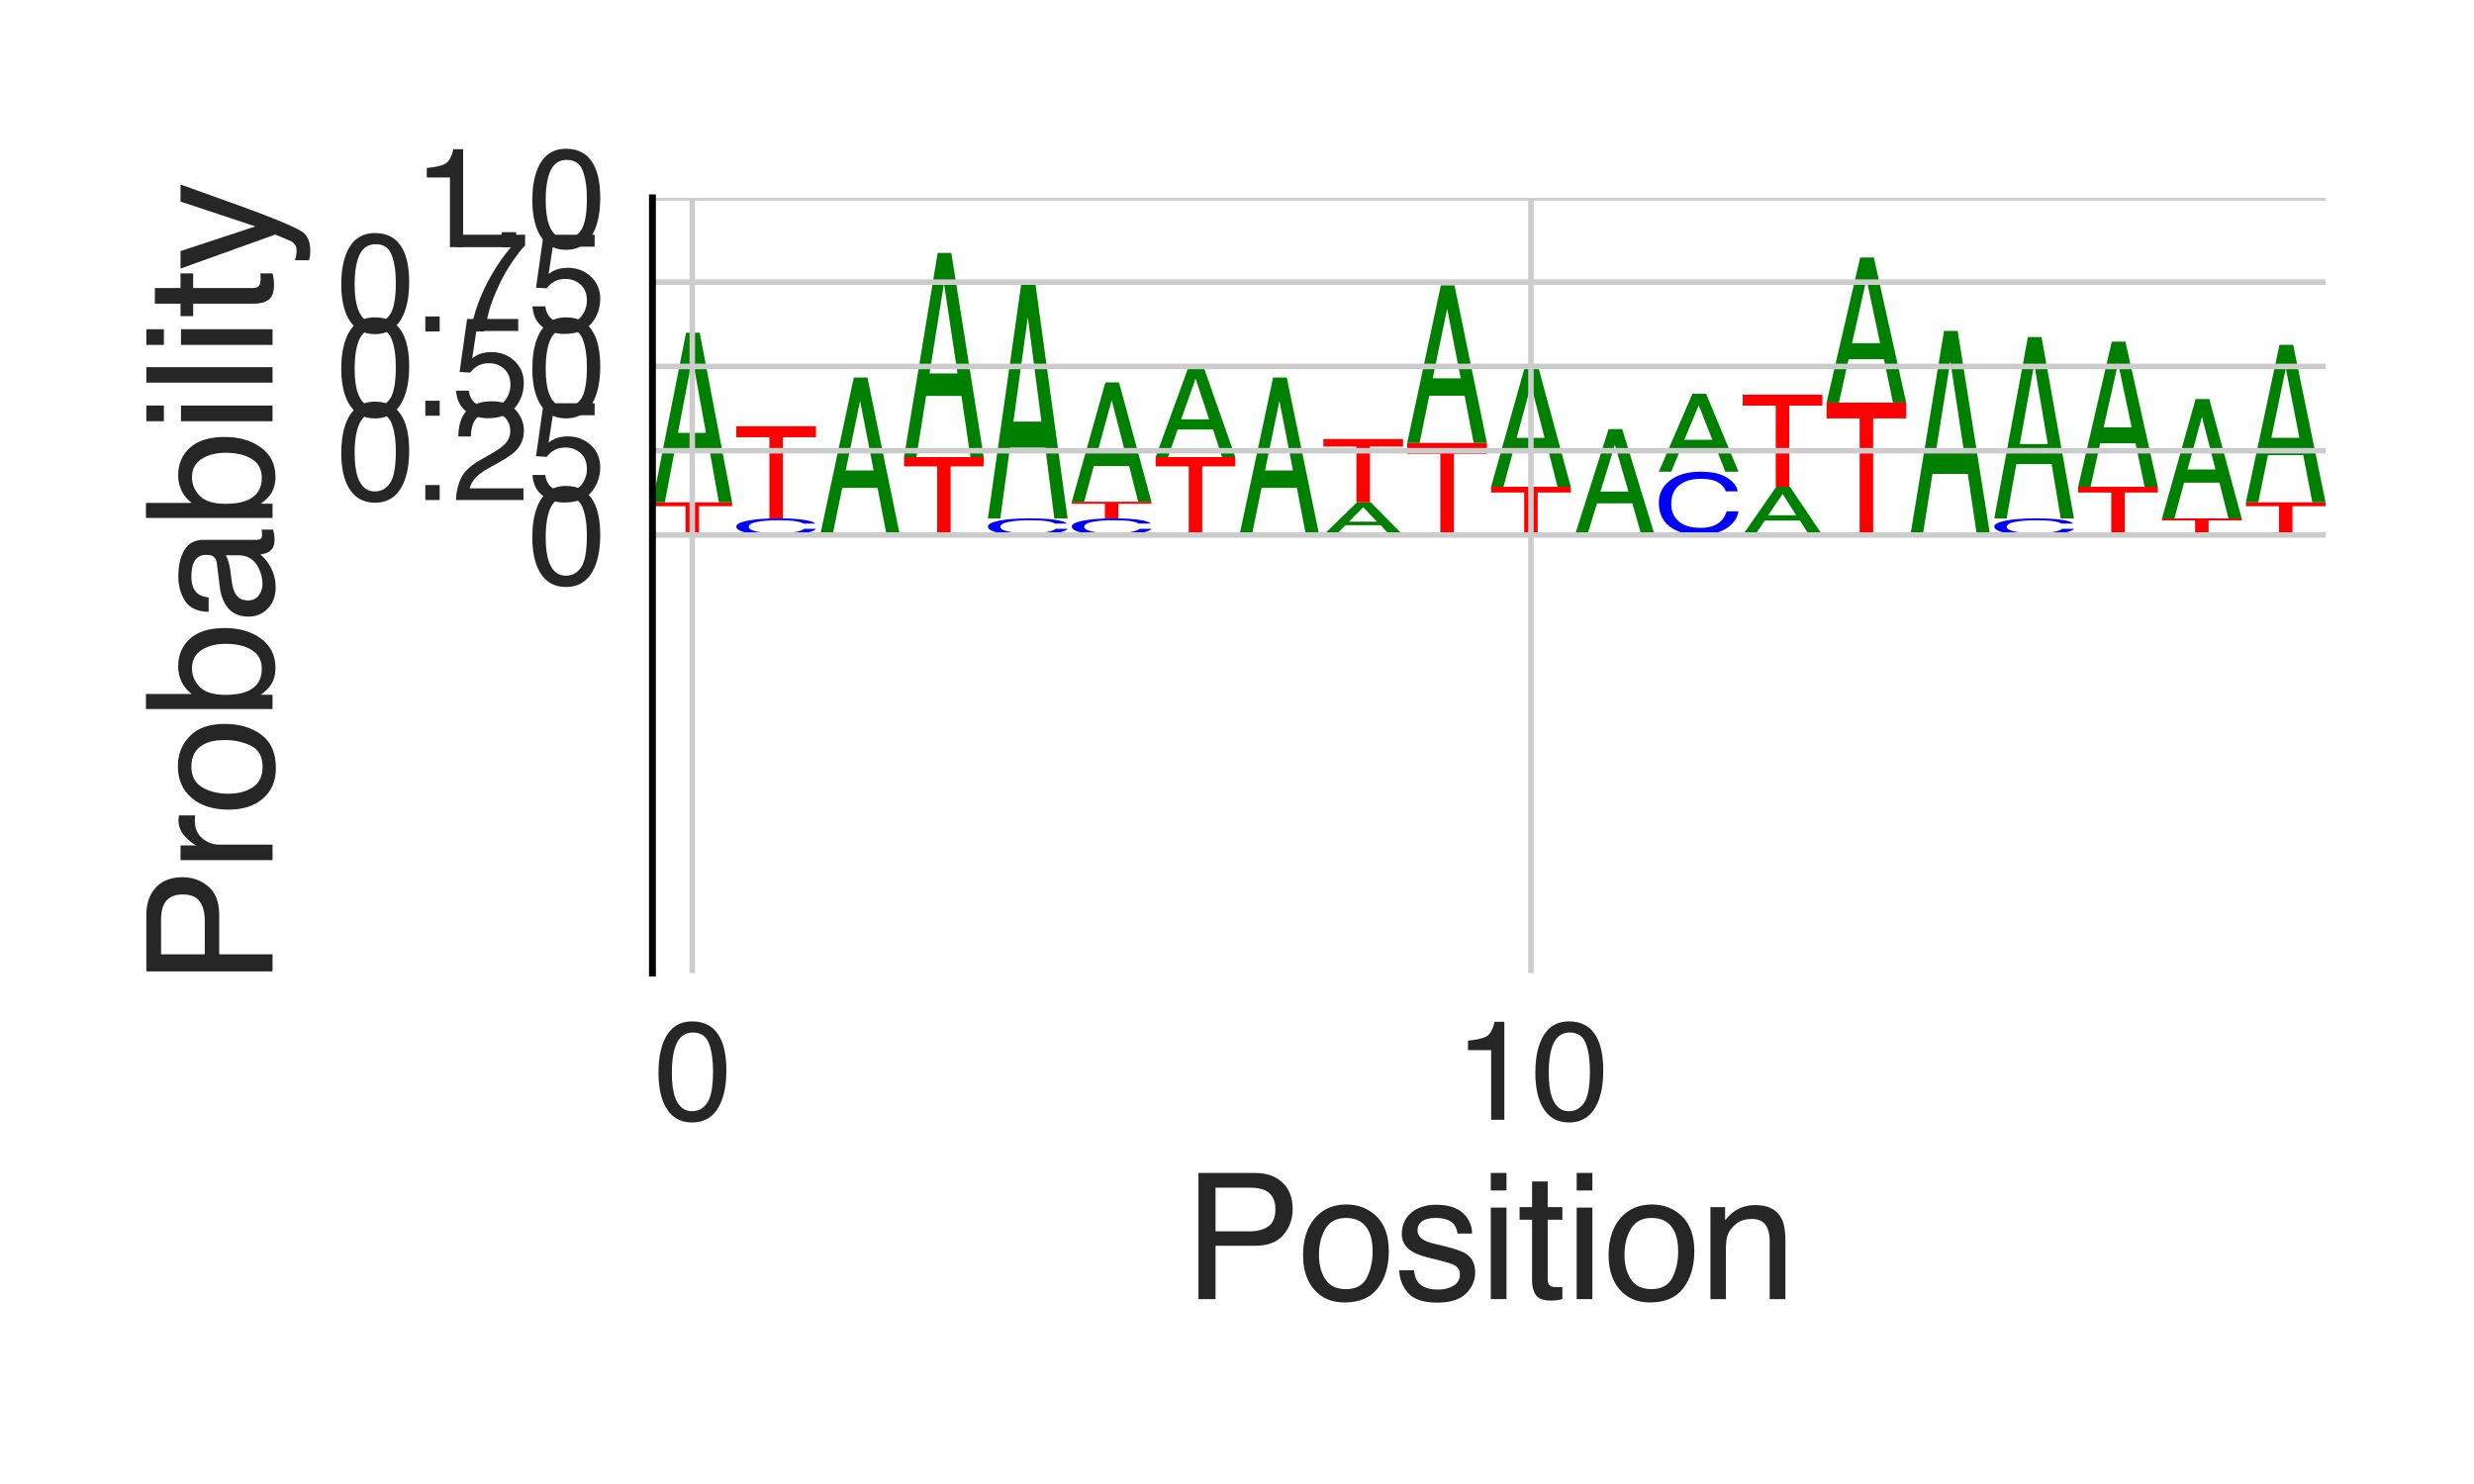 <?xml version="1.0" encoding="utf-8" standalone="no"?>
<!DOCTYPE svg PUBLIC "-//W3C//DTD SVG 1.1//EN"
  "http://www.w3.org/Graphics/SVG/1.1/DTD/svg11.dtd">
<svg height="216pt" version="1.1" viewBox="0 0 360 216" width="360pt" xmlns="http://www.w3.org/2000/svg" xmlns:xlink="http://www.w3.org/1999/xlink">
 <defs>
  <style type="text/css">*{stroke-linecap:butt;stroke-linejoin:round;}</style>
 </defs>
 <g id="figure_1">
  <g id="patch_1">
   <path d="M 0 216 
L 360 216 
L 360 0 
L 0 0 
z
" style="fill:#ffffff;"/>
  </g>
  <g id="axes_1">
   <g id="patch_2">
    <path d="M 94.94 141.64 
L 338.4 141.64 
L 338.4 28.8 
L 94.94 28.8 
z
" style="fill:#ffffff;"/>
   </g>
   <g id="line2d_1">
    <path clip-path="url(#p069cf1c818)" d="M 94.94 77.874 
L 338.4 77.874 
" style="fill:none;stroke:#000000;stroke-linecap:round;stroke-width:0.5;"/>
   </g>
   <g id="patch_3">
    <path clip-path="url(#p069cf1c818)" d="M 106.533 73.115 
L 106.533 73.682 
L 101.719 73.682 
L 101.719 77.874 
L 99.755 77.874 
L 99.755 73.682 
L 94.94 73.682 
L 94.94 73.115 
L 106.533 73.115 
z
" style="fill:#ff0000;"/>
   </g>
   <g id="patch_4">
    <path clip-path="url(#p069cf1c818)" d="M 102.722 63.003 
L 100.749 52.1 
L 98.653 63.003 
L 102.722 63.003 
z
M 99.83 48.433 
L 101.819 48.433 
L 106.533 73.115 
L 104.603 73.115 
L 103.288 65.723 
L 98.149 65.723 
L 96.743 73.115 
L 94.94 73.115 
L 99.83 48.433 
z
M 100.741 48.433 
L 100.741 48.433 
z
" style="fill:#008000;"/>
   </g>
   <g id="patch_5">
    <path clip-path="url(#p069cf1c818)" d="M 113.239 75.454 
Q 115.722 75.454 117.091 75.685 
Q 118.461 75.914 118.612 76.206 
L 116.886 76.206 
Q 116.593 75.985 115.716 75.855 
Q 114.839 75.725 113.256 75.725 
Q 111.326 75.725 110.139 75.964 
Q 108.951 76.202 108.951 76.694 
Q 108.951 77.098 110.022 77.349 
Q 111.095 77.6 113.222 77.6 
Q 115.178 77.6 116.203 77.336 
Q 116.744 77.197 117.012 76.969 
L 118.737 76.969 
Q 118.506 77.332 117.208 77.578 
Q 115.651 77.874 113.009 77.874 
Q 110.731 77.874 109.182 77.631 
Q 107.144 77.311 107.144 76.641 
Q 107.144 76.133 108.675 75.808 
Q 110.329 75.454 113.239 75.454 
z
M 112.883 75.454 
L 112.883 75.454 
z
" style="fill:#0000ff;"/>
   </g>
   <g id="patch_6">
    <path clip-path="url(#p069cf1c818)" d="M 118.737 62.043 
L 118.737 63.641 
L 113.922 63.641 
L 113.922 75.454 
L 111.958 75.454 
L 111.958 63.641 
L 107.144 63.641 
L 107.144 62.043 
L 118.737 62.043 
z
" style="fill:#ff0000;"/>
   </g>
   <g id="patch_7">
    <path clip-path="url(#p069cf1c818)" d="M 127.129 68.481 
L 125.156 58.355 
L 123.06 68.481 
L 127.129 68.481 
z
M 124.237 54.95 
L 126.226 54.95 
L 130.94 77.874 
L 129.01 77.874 
L 127.695 71.008 
L 122.556 71.008 
L 121.15 77.874 
L 119.347 77.874 
L 124.237 54.95 
z
M 125.148 54.95 
L 125.148 54.95 
z
" style="fill:#008000;"/>
   </g>
   <g id="patch_8">
    <path clip-path="url(#p069cf1c818)" d="M 143.144 66.528 
L 143.144 67.88 
L 138.329 67.88 
L 138.329 77.874 
L 136.365 77.874 
L 136.365 67.88 
L 131.551 67.88 
L 131.551 66.528 
L 143.144 66.528 
z
" style="fill:#ff0000;"/>
   </g>
   <g id="patch_9">
    <path clip-path="url(#p069cf1c818)" d="M 139.332 54.356 
L 137.36 41.233 
L 135.263 54.356 
L 139.332 54.356 
z
M 136.44 36.819 
L 138.43 36.819 
L 143.144 66.528 
L 141.214 66.528 
L 139.898 57.631 
L 134.759 57.631 
L 133.353 66.528 
L 131.551 66.528 
L 136.44 36.819 
z
M 137.351 36.819 
L 137.351 36.819 
z
" style="fill:#008000;"/>
   </g>
   <g id="patch_10">
    <path clip-path="url(#p069cf1c818)" d="M 149.85 75.454 
Q 152.332 75.454 153.702 75.685 
Q 155.071 75.914 155.222 76.206 
L 153.497 76.206 
Q 153.204 75.985 152.327 75.855 
Q 151.45 75.725 149.867 75.725 
Q 147.936 75.725 146.749 75.964 
Q 145.562 76.202 145.562 76.694 
Q 145.562 77.098 146.632 77.349 
Q 147.706 77.6 149.833 77.6 
Q 151.789 77.6 152.813 77.336 
Q 153.354 77.197 153.622 76.969 
L 155.347 76.969 
Q 155.117 77.332 153.818 77.578 
Q 152.261 77.874 149.619 77.874 
Q 147.341 77.874 145.793 77.631 
Q 143.754 77.311 143.754 76.641 
Q 143.754 76.133 145.286 75.808 
Q 146.94 75.454 149.85 75.454 
z
M 149.494 75.454 
L 149.494 75.454 
z
" style="fill:#0000ff;"/>
   </g>
   <g id="patch_11">
    <path clip-path="url(#p069cf1c818)" d="M 151.536 61.359 
L 149.563 46.162 
L 147.467 61.359 
L 151.536 61.359 
z
M 148.644 41.052 
L 150.633 41.052 
L 155.347 75.454 
L 153.418 75.454 
L 152.102 65.151 
L 146.963 65.151 
L 145.557 75.454 
L 143.754 75.454 
L 148.644 41.052 
z
M 149.555 41.052 
L 149.555 41.052 
z
" style="fill:#008000;"/>
   </g>
   <g id="patch_12">
    <path clip-path="url(#p069cf1c818)" d="M 162.053 75.454 
Q 164.536 75.454 165.905 75.685 
Q 167.275 75.914 167.426 76.206 
L 165.7 76.206 
Q 165.407 75.985 164.53 75.855 
Q 163.653 75.725 162.07 75.725 
Q 160.14 75.725 158.953 75.964 
Q 157.765 76.202 157.765 76.694 
Q 157.765 77.098 158.836 77.349 
Q 159.909 77.6 162.036 77.6 
Q 163.992 77.6 165.017 77.336 
Q 165.558 77.197 165.826 76.969 
L 167.551 76.969 
Q 167.32 77.332 166.022 77.578 
Q 164.465 77.874 161.823 77.874 
Q 159.545 77.874 157.996 77.631 
Q 155.958 77.311 155.958 76.641 
Q 155.958 76.133 157.489 75.808 
Q 159.143 75.454 162.053 75.454 
z
M 161.697 75.454 
L 161.697 75.454 
z
" style="fill:#0000ff;"/>
   </g>
   <g id="patch_13">
    <path clip-path="url(#p069cf1c818)" d="M 167.551 73.035 
L 167.551 73.323 
L 162.736 73.323 
L 162.736 75.454 
L 160.772 75.454 
L 160.772 73.323 
L 155.958 73.323 
L 155.958 73.035 
L 167.551 73.035 
z
" style="fill:#ff0000;"/>
   </g>
   <g id="patch_14">
    <path clip-path="url(#p069cf1c818)" d="M 163.739 65.918 
L 161.767 58.245 
L 159.67 65.918 
L 163.739 65.918 
z
M 160.847 55.664 
L 162.837 55.664 
L 167.551 73.035 
L 165.621 73.035 
L 164.305 67.833 
L 159.166 67.833 
L 157.76 73.035 
L 155.958 73.035 
L 160.847 55.664 
z
M 161.758 55.664 
L 161.758 55.664 
z
" style="fill:#008000;"/>
   </g>
   <g id="patch_15">
    <path clip-path="url(#p069cf1c818)" d="M 179.754 66.528 
L 179.754 67.88 
L 174.94 67.88 
L 174.94 77.874 
L 172.976 77.874 
L 172.976 67.88 
L 168.161 67.88 
L 168.161 66.528 
L 179.754 66.528 
z
" style="fill:#ff0000;"/>
   </g>
   <g id="patch_16">
    <path clip-path="url(#p069cf1c818)" d="M 175.943 61.034 
L 173.97 55.109 
L 171.874 61.034 
L 175.943 61.034 
z
M 173.051 53.117 
L 175.04 53.117 
L 179.754 66.528 
L 177.825 66.528 
L 176.509 62.512 
L 171.37 62.512 
L 169.964 66.528 
L 168.161 66.528 
L 173.051 53.117 
z
M 173.962 53.117 
L 173.962 53.117 
z
" style="fill:#008000;"/>
   </g>
   <g id="patch_17">
    <path clip-path="url(#p069cf1c818)" d="M 188.146 68.481 
L 186.174 58.355 
L 184.077 68.481 
L 188.146 68.481 
z
M 185.254 54.95 
L 187.244 54.95 
L 191.958 77.874 
L 190.028 77.874 
L 188.712 71.008 
L 183.573 71.008 
L 182.167 77.874 
L 180.365 77.874 
L 185.254 54.95 
z
M 186.165 54.95 
L 186.165 54.95 
z
" style="fill:#008000;"/>
   </g>
   <g id="patch_18">
    <path clip-path="url(#p069cf1c818)" d="M 200.35 75.924 
L 198.377 73.822 
L 196.281 75.924 
L 200.35 75.924 
z
M 197.458 73.115 
L 199.447 73.115 
L 204.161 77.874 
L 202.232 77.874 
L 200.916 76.448 
L 195.777 76.448 
L 194.371 77.874 
L 192.568 77.874 
L 197.458 73.115 
z
M 198.369 73.115 
L 198.369 73.115 
z
" style="fill:#008000;"/>
   </g>
   <g id="patch_19">
    <path clip-path="url(#p069cf1c818)" d="M 204.161 63.898 
L 204.161 64.996 
L 199.347 64.996 
L 199.347 73.115 
L 197.383 73.115 
L 197.383 64.996 
L 192.568 64.996 
L 192.568 63.898 
L 204.161 63.898 
z
" style="fill:#ff0000;"/>
   </g>
   <g id="patch_20">
    <path clip-path="url(#p069cf1c818)" d="M 216.365 64.462 
L 216.365 66.06 
L 211.55 66.06 
L 211.55 77.874 
L 209.586 77.874 
L 209.586 66.06 
L 204.772 66.06 
L 204.772 64.462 
L 216.365 64.462 
z
" style="fill:#ff0000;"/>
   </g>
   <g id="patch_21">
    <path clip-path="url(#p069cf1c818)" d="M 212.553 55.07 
L 210.581 44.944 
L 208.484 55.07 
L 212.553 55.07 
z
M 209.661 41.538 
L 211.651 41.538 
L 216.365 64.462 
L 214.435 64.462 
L 213.119 57.597 
L 207.98 57.597 
L 206.574 64.462 
L 204.772 64.462 
L 209.661 41.538 
z
M 210.572 41.538 
L 210.572 41.538 
z
" style="fill:#008000;"/>
   </g>
   <g id="patch_22">
    <path clip-path="url(#p069cf1c818)" d="M 228.568 70.851 
L 228.568 71.688 
L 223.754 71.688 
L 223.754 77.874 
L 221.79 77.874 
L 221.79 71.688 
L 216.975 71.688 
L 216.975 70.851 
L 228.568 70.851 
z
" style="fill:#ff0000;"/>
   </g>
   <g id="patch_23">
    <path clip-path="url(#p069cf1c818)" d="M 224.757 63.734 
L 222.784 56.06 
L 220.688 63.734 
L 224.757 63.734 
z
M 221.865 53.48 
L 223.854 53.48 
L 228.568 70.851 
L 226.639 70.851 
L 225.323 65.648 
L 220.184 65.648 
L 218.778 70.851 
L 216.975 70.851 
L 221.865 53.48 
z
M 222.776 53.48 
L 222.776 53.48 
z
" style="fill:#008000;"/>
   </g>
   <g id="patch_24">
    <path clip-path="url(#p069cf1c818)" d="M 236.96 71.556 
L 234.988 64.745 
L 232.891 71.556 
L 236.96 71.556 
z
M 234.068 62.455 
L 236.058 62.455 
L 240.772 77.874 
L 238.842 77.874 
L 237.526 73.256 
L 232.387 73.256 
L 230.981 77.874 
L 229.179 77.874 
L 234.068 62.455 
z
M 234.98 62.455 
L 234.98 62.455 
z
" style="fill:#008000;"/>
   </g>
   <g id="patch_25">
    <path clip-path="url(#p069cf1c818)" d="M 247.478 68.657 
Q 249.96 68.657 251.33 69.534 
Q 252.699 70.408 252.85 71.522 
L 251.125 71.522 
Q 250.832 70.677 249.955 70.184 
Q 249.078 69.688 247.495 69.688 
Q 245.564 69.688 244.377 70.597 
Q 243.19 71.505 243.19 73.38 
Q 243.19 74.919 244.261 75.876 
Q 245.334 76.831 247.461 76.831 
Q 249.417 76.831 250.442 75.824 
Q 250.982 75.294 251.25 74.429 
L 252.975 74.429 
Q 252.745 75.811 251.447 76.747 
Q 249.889 77.874 247.247 77.874 
Q 244.969 77.874 243.421 76.949 
Q 241.382 75.729 241.382 73.178 
Q 241.382 71.243 242.914 70.004 
Q 244.568 68.657 247.478 68.657 
z
M 247.122 68.657 
L 247.122 68.657 
z
" style="fill:#0000ff;"/>
   </g>
   <g id="patch_26">
    <path clip-path="url(#p069cf1c818)" d="M 249.164 64.008 
L 247.192 58.997 
L 245.095 64.008 
L 249.164 64.008 
z
M 246.272 57.311 
L 248.261 57.311 
L 252.975 68.657 
L 251.046 68.657 
L 249.73 65.259 
L 244.591 65.259 
L 243.185 68.657 
L 241.382 68.657 
L 246.272 57.311 
z
M 247.183 57.311 
L 247.183 57.311 
z
" style="fill:#008000;"/>
   </g>
   <g id="patch_27">
    <path clip-path="url(#p069cf1c818)" d="M 261.367 74.996 
L 259.395 71.894 
L 257.298 74.996 
L 261.367 74.996 
z
M 258.475 70.851 
L 260.465 70.851 
L 265.179 77.874 
L 263.249 77.874 
L 261.933 75.77 
L 256.795 75.77 
L 255.388 77.874 
L 253.586 77.874 
L 258.475 70.851 
z
M 259.387 70.851 
L 259.387 70.851 
z
" style="fill:#008000;"/>
   </g>
   <g id="patch_28">
    <path clip-path="url(#p069cf1c818)" d="M 265.179 57.44 
L 265.179 59.037 
L 260.364 59.037 
L 260.364 70.851 
L 258.4 70.851 
L 258.4 59.037 
L 253.586 59.037 
L 253.586 57.44 
L 265.179 57.44 
z
" style="fill:#ff0000;"/>
   </g>
   <g id="patch_29">
    <path clip-path="url(#p069cf1c818)" d="M 277.382 58.603 
L 277.382 60.899 
L 272.568 60.899 
L 272.568 77.874 
L 270.604 77.874 
L 270.604 60.899 
L 265.789 60.899 
L 265.789 58.603 
L 277.382 58.603 
z
" style="fill:#ff0000;"/>
   </g>
   <g id="patch_30">
    <path clip-path="url(#p069cf1c818)" d="M 273.571 49.949 
L 271.599 40.619 
L 269.502 49.949 
L 273.571 49.949 
z
M 270.679 37.482 
L 272.668 37.482 
L 277.382 58.603 
L 275.453 58.603 
L 274.137 52.277 
L 268.998 52.277 
L 267.592 58.603 
L 265.789 58.603 
L 270.679 37.482 
z
M 271.59 37.482 
L 271.59 37.482 
z
" style="fill:#008000;"/>
   </g>
   <g id="patch_31">
    <path clip-path="url(#p069cf1c818)" d="M 285.774 65.701 
L 283.802 52.578 
L 281.705 65.701 
L 285.774 65.701 
z
M 282.882 48.164 
L 284.872 48.164 
L 289.586 77.874 
L 287.656 77.874 
L 286.34 68.976 
L 281.202 68.976 
L 279.795 77.874 
L 277.993 77.874 
L 282.882 48.164 
z
M 283.794 48.164 
L 283.794 48.164 
z
" style="fill:#008000;"/>
   </g>
   <g id="patch_32">
    <path clip-path="url(#p069cf1c818)" d="M 296.292 75.454 
Q 298.774 75.454 300.144 75.685 
Q 301.513 75.914 301.664 76.206 
L 299.939 76.206 
Q 299.646 75.985 298.769 75.855 
Q 297.892 75.725 296.309 75.725 
Q 294.379 75.725 293.191 75.964 
Q 292.004 76.202 292.004 76.694 
Q 292.004 77.098 293.075 77.349 
Q 294.148 77.6 296.275 77.6 
Q 298.231 77.6 299.256 77.336 
Q 299.797 77.197 300.064 76.969 
L 301.789 76.969 
Q 301.559 77.332 300.261 77.578 
Q 298.703 77.874 296.061 77.874 
Q 293.783 77.874 292.235 77.631 
Q 290.196 77.311 290.196 76.641 
Q 290.196 76.133 291.728 75.808 
Q 293.382 75.454 296.292 75.454 
z
M 295.936 75.454 
L 295.936 75.454 
z
" style="fill:#0000ff;"/>
   </g>
   <g id="patch_33">
    <path clip-path="url(#p069cf1c818)" d="M 297.978 64.639 
L 296.006 52.978 
L 293.909 64.639 
L 297.978 64.639 
z
M 295.086 49.057 
L 297.075 49.057 
L 301.789 75.454 
L 299.86 75.454 
L 298.544 67.548 
L 293.405 67.548 
L 291.999 75.454 
L 290.196 75.454 
L 295.086 49.057 
z
M 295.997 49.057 
L 295.997 49.057 
z
" style="fill:#008000;"/>
   </g>
   <g id="patch_34">
    <path clip-path="url(#p069cf1c818)" d="M 313.993 70.851 
L 313.993 71.688 
L 309.178 71.688 
L 309.178 77.874 
L 307.214 77.874 
L 307.214 71.688 
L 302.4 71.688 
L 302.4 70.851 
L 313.993 70.851 
z
" style="fill:#ff0000;"/>
   </g>
   <g id="patch_35">
    <path clip-path="url(#p069cf1c818)" d="M 310.181 62.197 
L 308.209 52.867 
L 306.112 62.197 
L 310.181 62.197 
z
M 307.289 49.73 
L 309.279 49.73 
L 313.993 70.851 
L 312.063 70.851 
L 310.747 64.525 
L 305.609 64.525 
L 304.202 70.851 
L 302.4 70.851 
L 307.289 49.73 
z
M 308.201 49.73 
L 308.201 49.73 
z
" style="fill:#008000;"/>
   </g>
   <g id="patch_36">
    <path clip-path="url(#p069cf1c818)" d="M 326.196 75.454 
L 326.196 75.743 
L 321.382 75.743 
L 321.382 77.874 
L 319.418 77.874 
L 319.418 75.743 
L 314.603 75.743 
L 314.603 75.454 
L 326.196 75.454 
z
" style="fill:#ff0000;"/>
   </g>
   <g id="patch_37">
    <path clip-path="url(#p069cf1c818)" d="M 322.385 68.337 
L 320.413 60.664 
L 318.316 68.337 
L 322.385 68.337 
z
M 319.493 58.083 
L 321.482 58.083 
L 326.196 75.454 
L 324.267 75.454 
L 322.951 70.252 
L 317.812 70.252 
L 316.406 75.454 
L 314.603 75.454 
L 319.493 58.083 
z
M 320.404 58.083 
L 320.404 58.083 
z
" style="fill:#008000;"/>
   </g>
   <g id="patch_38">
    <path clip-path="url(#p069cf1c818)" d="M 338.4 73.115 
L 338.4 73.682 
L 333.585 73.682 
L 333.585 77.874 
L 331.621 77.874 
L 331.621 73.682 
L 326.807 73.682 
L 326.807 73.115 
L 338.4 73.115 
z
" style="fill:#ff0000;"/>
   </g>
   <g id="patch_39">
    <path clip-path="url(#p069cf1c818)" d="M 334.588 63.723 
L 332.616 53.597 
L 330.519 63.723 
L 334.588 63.723 
z
M 331.696 50.191 
L 333.686 50.191 
L 338.4 73.115 
L 336.47 73.115 
L 335.154 66.25 
L 330.016 66.25 
L 328.609 73.115 
L 326.807 73.115 
L 331.696 50.191 
z
M 332.608 50.191 
L 332.608 50.191 
z
" style="fill:#008000;"/>
   </g>
   <g id="patch_40">
    <path clip-path="url(#p069cf1c818)" d="M 101.036 91.39 
Q 103.518 91.39 104.888 90.104 
Q 106.257 88.821 106.408 87.188 
L 104.683 87.188 
Q 104.389 88.427 103.513 89.151 
Q 102.636 89.878 101.053 89.878 
Q 99.122 89.878 97.935 88.544 
Q 96.748 87.214 96.748 84.463 
Q 96.748 82.207 97.818 80.803 
Q 98.892 79.403 101.019 79.403 
Q 102.974 79.403 103.999 80.879 
Q 104.54 81.656 104.808 82.925 
L 106.533 82.925 
Q 106.303 80.898 105.004 79.526 
Q 103.447 77.874 100.805 77.874 
Q 98.527 77.874 96.979 79.229 
Q 94.94 81.019 94.94 84.759 
Q 94.94 87.597 96.472 89.414 
Q 98.126 91.39 101.036 91.39 
z
M 100.68 91.39 
L 100.68 91.39 
z
" style="fill:none;opacity:0;"/>
   </g>
   <g id="patch_41">
    <path clip-path="url(#p069cf1c818)" d="M 100.919 117.914 
Q 102.708 117.914 104.012 116.542 
Q 105.903 114.571 106.326 109.629 
L 104.626 109.629 
Q 104.314 112.391 103.338 113.654 
Q 102.362 114.917 100.875 114.917 
Q 99.114 114.917 97.909 112.287 
Q 96.704 109.662 96.704 104.463 
Q 96.704 99.972 97.696 97.15 
Q 98.691 94.328 100.936 94.328 
Q 102.655 94.328 103.783 96.304 
Q 104.911 98.286 104.936 102.717 
L 100.963 102.717 
L 100.963 105.545 
L 106.533 105.545 
L 106.533 92.06 
L 105.428 92.06 
L 105.013 95.305 
Q 104.142 93.4 103.468 92.658 
Q 102.334 91.39 100.59 91.39 
Q 98.337 91.39 96.712 94.289 
Q 94.94 97.929 94.94 104.276 
Q 94.94 110.607 96.668 114.346 
Q 98.31 117.914 100.919 117.914 
z
M 100.634 117.953 
L 100.634 117.953 
z
" style="fill:none;opacity:0;"/>
   </g>
   <g id="patch_42">
    <path clip-path="url(#p069cf1c818)" d="M 113.123 97.585 
Q 114.911 97.585 116.216 96.565 
Q 118.107 95.1 118.53 91.428 
L 116.829 91.428 
Q 116.517 93.48 115.541 94.418 
Q 114.566 95.357 113.078 95.357 
Q 111.318 95.357 110.112 93.402 
Q 108.907 91.452 108.907 87.588 
Q 108.907 84.251 109.899 82.154 
Q 110.895 80.056 113.139 80.056 
Q 114.859 80.056 115.986 81.525 
Q 117.114 82.998 117.139 86.291 
L 113.167 86.291 
L 113.167 88.392 
L 118.737 88.392 
L 118.737 78.371 
L 117.631 78.371 
L 117.216 80.783 
Q 116.346 79.367 115.671 78.816 
Q 114.538 77.874 112.794 77.874 
Q 110.541 77.874 108.915 80.028 
Q 107.144 82.733 107.144 87.45 
Q 107.144 92.154 108.871 94.932 
Q 110.513 97.585 113.123 97.585 
z
M 112.838 97.613 
L 112.838 97.613 
z
" style="fill:none;opacity:0;"/>
   </g>
   <g id="patch_43">
    <path clip-path="url(#p069cf1c818)" d="M 125.443 93.467 
Q 127.925 93.467 129.295 92.725 
Q 130.664 91.985 130.815 91.043 
L 129.09 91.043 
Q 128.796 91.758 127.92 92.176 
Q 127.043 92.595 125.46 92.595 
Q 123.529 92.595 122.342 91.826 
Q 121.155 91.058 121.155 89.471 
Q 121.155 88.17 122.225 87.36 
Q 123.299 86.552 125.426 86.552 
Q 127.381 86.552 128.406 87.404 
Q 128.947 87.852 129.215 88.584 
L 130.94 88.584 
Q 130.71 87.415 129.411 86.623 
Q 127.854 85.67 125.212 85.67 
Q 122.934 85.67 121.386 86.452 
Q 119.347 87.485 119.347 89.642 
Q 119.347 91.279 120.879 92.327 
Q 122.533 93.467 125.443 93.467 
z
M 125.087 93.467 
L 125.087 93.467 
z
" style="fill:none;opacity:0;"/>
   </g>
   <g id="patch_44">
    <path clip-path="url(#p069cf1c818)" d="M 125.326 106.964 
Q 127.115 106.964 128.419 106.266 
Q 130.31 105.263 130.733 102.748 
L 129.033 102.748 
Q 128.721 104.154 127.745 104.796 
Q 126.769 105.439 125.282 105.439 
Q 123.521 105.439 122.316 104.101 
Q 121.111 102.765 121.111 100.119 
Q 121.111 97.834 122.103 96.398 
Q 123.098 94.962 125.343 94.962 
Q 127.062 94.962 128.19 95.968 
Q 129.318 96.976 129.343 99.231 
L 125.37 99.231 
L 125.37 100.67 
L 130.94 100.67 
L 130.94 93.808 
L 129.835 93.808 
L 129.42 95.459 
Q 128.549 94.49 127.875 94.113 
Q 126.741 93.467 124.997 93.467 
Q 122.744 93.467 121.119 94.942 
Q 119.347 96.795 119.347 100.024 
Q 119.347 103.246 121.075 105.148 
Q 122.717 106.964 125.326 106.964 
z
M 125.041 106.984 
L 125.041 106.984 
z
" style="fill:none;opacity:0;"/>
   </g>
   <g id="patch_45">
    <path clip-path="url(#p069cf1c818)" d="M 130.94 85.67 
L 130.94 84.741 
L 126.126 84.741 
L 126.126 77.874 
L 124.162 77.874 
L 124.162 84.741 
L 119.347 84.741 
L 119.347 85.67 
L 130.94 85.67 
z
" style="fill:none;opacity:0;"/>
   </g>
   <g id="patch_46">
    <path clip-path="url(#p069cf1c818)" d="M 137.646 94.433 
Q 140.129 94.433 141.498 92.858 
Q 142.868 91.286 143.019 89.286 
L 141.293 89.286 
Q 141 90.803 140.123 91.69 
Q 139.246 92.58 137.663 92.58 
Q 135.733 92.58 134.546 90.947 
Q 133.358 89.316 133.358 85.946 
Q 133.358 83.182 134.429 81.463 
Q 135.502 79.747 137.629 79.747 
Q 139.585 79.747 140.61 81.555 
Q 141.151 82.508 141.419 84.062 
L 143.144 84.062 
Q 142.913 81.579 141.615 79.898 
Q 140.058 77.874 137.416 77.874 
Q 135.138 77.874 133.589 79.535 
Q 131.551 81.727 131.551 86.309 
Q 131.551 89.786 133.082 92.012 
Q 134.736 94.433 137.646 94.433 
z
M 137.29 94.433 
L 137.29 94.433 
z
" style="fill:none;opacity:0;"/>
   </g>
   <g id="patch_47">
    <path clip-path="url(#p069cf1c818)" d="M 137.53 141.572 
Q 139.318 141.572 140.623 139.132 
Q 142.514 135.629 142.937 126.848 
L 141.237 126.848 
Q 140.924 131.756 139.948 134 
Q 138.973 136.244 137.485 136.244 
Q 135.725 136.244 134.519 131.57 
Q 133.314 126.906 133.314 117.666 
Q 133.314 109.684 134.306 104.669 
Q 135.302 99.654 137.546 99.654 
Q 139.266 99.654 140.393 103.166 
Q 141.521 106.689 141.546 114.563 
L 137.574 114.563 
L 137.574 119.588 
L 143.144 119.588 
L 143.144 95.624 
L 142.038 95.624 
L 141.624 101.39 
Q 140.753 98.005 140.078 96.687 
Q 138.945 94.433 137.201 94.433 
Q 134.948 94.433 133.322 99.585 
Q 131.551 106.054 131.551 117.334 
Q 131.551 128.584 133.278 135.229 
Q 134.92 141.572 137.53 141.572 
z
M 137.245 141.64 
L 137.245 141.64 
z
" style="fill:none;opacity:0;"/>
   </g>
   <g id="patch_48">
    <path clip-path="url(#p069cf1c818)" d="M 149.733 136.94 
Q 151.522 136.94 152.826 134.74 
Q 154.717 131.582 155.14 123.663 
L 153.44 123.663 
Q 153.128 128.088 152.152 130.112 
Q 151.176 132.136 149.689 132.136 
Q 147.928 132.136 146.723 127.921 
Q 145.518 123.715 145.518 115.383 
Q 145.518 108.186 146.51 103.663 
Q 147.505 99.141 149.75 99.141 
Q 151.469 99.141 152.597 102.308 
Q 153.725 105.485 153.75 112.585 
L 149.777 112.585 
L 149.777 117.116 
L 155.347 117.116 
L 155.347 95.507 
L 154.242 95.507 
L 153.827 100.707 
Q 152.956 97.654 152.282 96.466 
Q 151.148 94.433 149.404 94.433 
Q 147.151 94.433 145.526 99.079 
Q 143.754 104.913 143.754 115.084 
Q 143.754 125.229 145.482 131.221 
Q 147.124 136.94 149.733 136.94 
z
M 149.448 137.002 
L 149.448 137.002 
z
" style="fill:none;opacity:0;"/>
   </g>
   <g id="patch_49">
    <path clip-path="url(#p069cf1c818)" d="M 155.347 94.433 
L 155.347 92.46 
L 150.533 92.46 
L 150.533 77.874 
L 148.569 77.874 
L 148.569 92.46 
L 143.754 92.46 
L 143.754 94.433 
L 155.347 94.433 
z
" style="fill:none;opacity:0;"/>
   </g>
   <g id="patch_50">
    <path clip-path="url(#p069cf1c818)" d="M 161.937 108.068 
Q 163.725 108.068 165.03 106.505 
Q 166.921 104.261 167.344 98.636 
L 165.644 98.636 
Q 165.331 101.78 164.355 103.217 
Q 163.38 104.655 161.892 104.655 
Q 160.132 104.655 158.926 101.661 
Q 157.721 98.674 157.721 92.755 
Q 157.721 87.642 158.714 84.43 
Q 159.709 81.217 161.953 81.217 
Q 163.673 81.217 164.8 83.467 
Q 165.928 85.724 165.953 90.767 
L 161.981 90.767 
L 161.981 93.986 
L 167.551 93.986 
L 167.551 78.636 
L 166.445 78.636 
L 166.031 82.33 
Q 165.16 80.161 164.485 79.317 
Q 163.352 77.874 161.608 77.874 
Q 159.355 77.874 157.729 81.174 
Q 155.958 85.317 155.958 92.542 
Q 155.958 99.749 157.685 104.005 
Q 159.327 108.068 161.937 108.068 
z
M 161.652 108.111 
L 161.652 108.111 
z
" style="fill:none;opacity:0;"/>
   </g>
   <g id="patch_51">
    <path clip-path="url(#p069cf1c818)" d="M 174.257 85.67 
Q 176.739 85.67 178.109 84.929 
Q 179.478 84.188 179.629 83.247 
L 177.904 83.247 
Q 177.611 83.961 176.734 84.379 
Q 175.857 84.798 174.274 84.798 
Q 172.343 84.798 171.156 84.029 
Q 169.969 83.261 169.969 81.674 
Q 169.969 80.373 171.039 79.564 
Q 172.113 78.756 174.24 78.756 
Q 176.196 78.756 177.22 79.607 
Q 177.761 80.055 178.029 80.787 
L 179.754 80.787 
Q 179.524 79.618 178.226 78.827 
Q 176.668 77.874 174.026 77.874 
Q 171.748 77.874 170.2 78.656 
Q 168.161 79.688 168.161 81.845 
Q 168.161 83.482 169.693 84.53 
Q 171.347 85.67 174.257 85.67 
z
M 173.901 85.67 
L 173.901 85.67 
z
" style="fill:none;opacity:0;"/>
   </g>
   <g id="patch_52">
    <path clip-path="url(#p069cf1c818)" d="M 174.14 108.706 
Q 175.929 108.706 177.233 107.514 
Q 179.124 105.802 179.547 101.511 
L 177.847 101.511 
Q 177.535 103.909 176.559 105.006 
Q 175.583 106.102 174.096 106.102 
Q 172.335 106.102 171.13 103.818 
Q 169.925 101.539 169.925 97.024 
Q 169.925 93.123 170.917 90.672 
Q 171.912 88.221 174.157 88.221 
Q 175.876 88.221 177.004 89.938 
Q 178.132 91.659 178.157 95.507 
L 174.184 95.507 
L 174.184 97.963 
L 179.754 97.963 
L 179.754 86.252 
L 178.649 86.252 
L 178.234 89.07 
Q 177.363 87.416 176.689 86.772 
Q 175.555 85.67 173.811 85.67 
Q 171.558 85.67 169.933 88.188 
Q 168.161 91.349 168.161 96.862 
Q 168.161 102.359 169.889 105.607 
Q 171.531 108.706 174.14 108.706 
z
M 173.855 108.739 
L 173.855 108.739 
z
" style="fill:none;opacity:0;"/>
   </g>
   <g id="patch_53">
    <path clip-path="url(#p069cf1c818)" d="M 186.344 110.572 
Q 188.132 110.572 189.437 109.01 
Q 191.328 106.766 191.751 101.141 
L 190.051 101.141 
Q 189.738 104.285 188.762 105.722 
Q 187.787 107.16 186.299 107.16 
Q 184.539 107.16 183.333 104.166 
Q 182.128 101.178 182.128 95.26 
Q 182.128 90.147 183.121 86.935 
Q 184.116 83.722 186.36 83.722 
Q 188.08 83.722 189.207 85.972 
Q 190.335 88.228 190.36 93.272 
L 186.388 93.272 
L 186.388 96.491 
L 191.958 96.491 
L 191.958 81.141 
L 190.852 81.141 
L 190.438 84.835 
Q 189.567 82.666 188.892 81.822 
Q 187.759 80.378 186.015 80.378 
Q 183.762 80.378 182.136 83.678 
Q 180.365 87.822 180.365 95.047 
Q 180.365 102.253 182.092 106.51 
Q 183.734 110.572 186.344 110.572 
z
M 186.059 110.616 
L 186.059 110.616 
z
" style="fill:none;opacity:0;"/>
   </g>
   <g id="patch_54">
    <path clip-path="url(#p069cf1c818)" d="M 191.958 80.378 
L 191.958 80.08 
L 187.143 80.08 
L 187.143 77.874 
L 185.179 77.874 
L 185.179 80.08 
L 180.365 80.08 
L 180.365 80.378 
L 191.958 80.378 
z
" style="fill:none;opacity:0;"/>
   </g>
   <g id="patch_55">
    <path clip-path="url(#p069cf1c818)" d="M 198.547 94.409 
Q 200.336 94.409 201.64 93.554 
Q 203.531 92.325 203.954 89.244 
L 202.254 89.244 
Q 201.942 90.966 200.966 91.753 
Q 199.99 92.54 198.503 92.54 
Q 196.742 92.54 195.537 90.901 
Q 194.332 89.265 194.332 86.023 
Q 194.332 83.223 195.324 81.464 
Q 196.319 79.705 198.564 79.705 
Q 200.283 79.705 201.411 80.937 
Q 202.539 82.173 202.564 84.935 
L 198.591 84.935 
L 198.591 86.698 
L 204.161 86.698 
L 204.161 78.291 
L 203.056 78.291 
L 202.641 80.314 
Q 201.77 79.126 201.096 78.664 
Q 199.962 77.874 198.218 77.874 
Q 195.965 77.874 194.34 79.681 
Q 192.568 81.95 192.568 85.907 
Q 192.568 89.854 194.296 92.184 
Q 195.938 94.409 198.547 94.409 
z
M 198.262 94.433 
L 198.262 94.433 
z
" style="fill:none;opacity:0;"/>
   </g>
   <g id="patch_56">
    <path clip-path="url(#p069cf1c818)" d="M 210.867 127.851 
Q 213.35 127.851 214.719 124.974 
Q 216.089 122.103 216.24 118.451 
L 214.514 118.451 
Q 214.221 121.222 213.344 122.841 
Q 212.467 124.467 210.884 124.467 
Q 208.954 124.467 207.767 121.484 
Q 206.579 118.507 206.579 112.354 
Q 206.579 107.307 207.65 104.167 
Q 208.723 101.034 210.85 101.034 
Q 212.806 101.034 213.831 104.336 
Q 214.372 106.075 214.64 108.914 
L 216.365 108.914 
Q 216.134 104.38 214.836 101.309 
Q 213.279 97.613 210.637 97.613 
Q 208.359 97.613 206.81 100.646 
Q 204.772 104.649 204.772 113.017 
Q 204.772 119.364 206.303 123.429 
Q 207.957 127.851 210.867 127.851 
z
M 210.511 127.851 
L 210.511 127.851 
z
" style="fill:none;opacity:0;"/>
   </g>
   <g id="patch_57">
    <path clip-path="url(#p069cf1c818)" d="M 210.751 97.585 
Q 212.539 97.585 213.844 96.565 
Q 215.735 95.1 216.158 91.428 
L 214.458 91.428 
Q 214.145 93.48 213.169 94.418 
Q 212.194 95.357 210.706 95.357 
Q 208.946 95.357 207.74 93.402 
Q 206.535 91.452 206.535 87.588 
Q 206.535 84.251 207.528 82.154 
Q 208.523 80.056 210.767 80.056 
Q 212.487 80.056 213.614 81.525 
Q 214.742 82.998 214.767 86.291 
L 210.795 86.291 
L 210.795 88.392 
L 216.365 88.392 
L 216.365 78.371 
L 215.259 78.371 
L 214.845 80.783 
Q 213.974 79.367 213.299 78.816 
Q 212.166 77.874 210.422 77.874 
Q 208.169 77.874 206.543 80.028 
Q 204.772 82.733 204.772 87.45 
Q 204.772 92.154 206.499 94.932 
Q 208.141 97.585 210.751 97.585 
z
M 210.466 97.613 
L 210.466 97.613 
z
" style="fill:none;opacity:0;"/>
   </g>
   <g id="patch_58">
    <path clip-path="url(#p069cf1c818)" d="M 223.071 82.975 
Q 225.553 82.975 226.923 82.49 
Q 228.292 82.005 228.443 81.389 
L 226.718 81.389 
Q 226.425 81.856 225.548 82.13 
Q 224.671 82.404 223.088 82.404 
Q 221.157 82.404 219.97 81.901 
Q 218.783 81.399 218.783 80.36 
Q 218.783 79.509 219.853 78.979 
Q 220.927 78.451 223.054 78.451 
Q 225.01 78.451 226.035 79.008 
Q 226.575 79.301 226.843 79.78 
L 228.568 79.78 
Q 228.338 79.015 227.04 78.497 
Q 225.482 77.874 222.84 77.874 
Q 220.562 77.874 219.014 78.385 
Q 216.975 79.061 216.975 80.472 
Q 216.975 81.543 218.507 82.229 
Q 220.161 82.975 223.071 82.975 
z
M 222.715 82.975 
L 222.715 82.975 
z
" style="fill:none;opacity:0;"/>
   </g>
   <g id="patch_59">
    <path clip-path="url(#p069cf1c818)" d="M 222.954 109.499 
Q 224.743 109.499 226.047 108.126 
Q 227.938 106.155 228.361 101.214 
L 226.661 101.214 
Q 226.349 103.976 225.373 105.239 
Q 224.397 106.501 222.91 106.501 
Q 221.149 106.501 219.944 103.871 
Q 218.739 101.247 218.739 96.048 
Q 218.739 91.556 219.731 88.734 
Q 220.726 85.912 222.971 85.912 
Q 224.69 85.912 225.818 87.889 
Q 226.946 89.871 226.971 94.302 
L 222.998 94.302 
L 222.998 97.129 
L 228.568 97.129 
L 228.568 83.645 
L 227.463 83.645 
L 227.048 86.89 
Q 226.177 84.984 225.503 84.243 
Q 224.369 82.975 222.625 82.975 
Q 220.372 82.975 218.747 85.874 
Q 216.975 89.514 216.975 95.861 
Q 216.975 102.191 218.703 105.93 
Q 220.345 109.499 222.954 109.499 
z
M 222.669 109.538 
L 222.669 109.538 
z
" style="fill:none;opacity:0;"/>
   </g>
   <g id="patch_60">
    <path clip-path="url(#p069cf1c818)" d="M 235.158 97.585 
Q 236.946 97.585 238.251 96.565 
Q 240.142 95.1 240.565 91.428 
L 238.865 91.428 
Q 238.552 93.48 237.576 94.418 
Q 236.601 95.357 235.113 95.357 
Q 233.353 95.357 232.147 93.402 
Q 230.942 91.452 230.942 87.588 
Q 230.942 84.251 231.935 82.154 
Q 232.93 80.056 235.174 80.056 
Q 236.894 80.056 238.021 81.525 
Q 239.149 82.998 239.174 86.291 
L 235.202 86.291 
L 235.202 88.392 
L 240.772 88.392 
L 240.772 78.371 
L 239.666 78.371 
L 239.252 80.783 
Q 238.381 79.367 237.706 78.816 
Q 236.573 77.874 234.829 77.874 
Q 232.576 77.874 230.95 80.028 
Q 229.179 82.733 229.179 87.45 
Q 229.179 92.154 230.906 94.932 
Q 232.548 97.585 235.158 97.585 
z
M 234.873 97.613 
L 234.873 97.613 
z
" style="fill:none;opacity:0;"/>
   </g>
   <g id="patch_61">
    <path clip-path="url(#p069cf1c818)" d="M 247.361 104.398 
Q 249.15 104.398 250.454 103.025 
Q 252.345 101.054 252.768 96.113 
L 251.068 96.113 
Q 250.756 98.874 249.78 100.137 
Q 248.804 101.4 247.317 101.4 
Q 245.556 101.4 244.351 98.77 
Q 243.146 96.146 243.146 90.946 
Q 243.146 86.455 244.138 83.633 
Q 245.133 80.811 247.378 80.811 
Q 249.097 80.811 250.225 82.787 
Q 251.353 84.769 251.378 89.2 
L 247.405 89.2 
L 247.405 92.028 
L 252.975 92.028 
L 252.975 78.543 
L 251.87 78.543 
L 251.455 81.788 
Q 250.584 79.883 249.91 79.142 
Q 248.777 77.874 247.032 77.874 
Q 244.779 77.874 243.154 80.772 
Q 241.382 84.413 241.382 90.76 
Q 241.382 97.09 243.11 100.829 
Q 244.752 104.398 247.361 104.398 
z
M 247.076 104.436 
L 247.076 104.436 
z
" style="fill:none;opacity:0;"/>
   </g>
   <g id="patch_62">
    <path clip-path="url(#p069cf1c818)" d="M 259.681 80.378 
Q 262.164 80.378 263.533 80.14 
Q 264.903 79.902 265.054 79.6 
L 263.328 79.6 
Q 263.035 79.829 262.158 79.963 
Q 261.281 80.098 259.698 80.098 
Q 257.768 80.098 256.581 79.851 
Q 255.394 79.604 255.394 79.095 
Q 255.394 78.676 256.464 78.416 
Q 257.537 78.157 259.664 78.157 
Q 261.62 78.157 262.645 78.43 
Q 263.186 78.574 263.454 78.81 
L 265.179 78.81 
Q 264.948 78.434 263.65 78.18 
Q 262.093 77.874 259.451 77.874 
Q 257.173 77.874 255.624 78.125 
Q 253.586 78.456 253.586 79.149 
Q 253.586 79.675 255.117 80.012 
Q 256.772 80.378 259.681 80.378 
z
M 259.325 80.378 
L 259.325 80.378 
z
" style="fill:none;opacity:0;"/>
   </g>
   <g id="patch_63">
    <path clip-path="url(#p069cf1c818)" d="M 259.565 103.414 
Q 261.353 103.414 262.658 102.222 
Q 264.549 100.51 264.972 96.219 
L 263.272 96.219 
Q 262.959 98.617 261.983 99.714 
Q 261.008 100.81 259.52 100.81 
Q 257.76 100.81 256.554 98.526 
Q 255.349 96.247 255.349 91.732 
Q 255.349 87.831 256.342 85.38 
Q 257.337 82.929 259.581 82.929 
Q 261.301 82.929 262.429 84.646 
Q 263.556 86.367 263.581 90.215 
L 259.609 90.215 
L 259.609 92.671 
L 265.179 92.671 
L 265.179 80.96 
L 264.073 80.96 
L 263.659 83.778 
Q 262.788 82.123 262.113 81.48 
Q 260.98 80.378 259.236 80.378 
Q 256.983 80.378 255.358 82.896 
Q 253.586 86.057 253.586 91.569 
Q 253.586 97.067 255.313 100.314 
Q 256.955 103.414 259.565 103.414 
z
M 259.28 103.447 
L 259.28 103.447 
z
" style="fill:none;opacity:0;"/>
   </g>
   <g id="patch_64">
    <path clip-path="url(#p069cf1c818)" d="M 271.885 137.002 
Q 274.367 137.002 275.737 132.952 
Q 277.106 128.91 277.257 123.769 
L 275.532 123.769 
Q 275.239 127.669 274.362 129.949 
Q 273.485 132.238 271.902 132.238 
Q 269.971 132.238 268.784 128.039 
Q 267.597 123.848 267.597 115.185 
Q 267.597 108.08 268.668 103.66 
Q 269.741 99.249 271.868 99.249 
Q 273.824 99.249 274.849 103.898 
Q 275.389 106.345 275.657 110.342 
L 277.382 110.342 
Q 277.152 103.959 275.854 99.637 
Q 274.296 94.433 271.654 94.433 
Q 269.376 94.433 267.828 98.703 
Q 265.789 104.338 265.789 116.118 
Q 265.789 125.054 267.321 130.777 
Q 268.975 137.002 271.885 137.002 
z
M 271.529 137.002 
L 271.529 137.002 
z
" style="fill:none;opacity:0;"/>
   </g>
   <g id="patch_65">
    <path clip-path="url(#p069cf1c818)" d="M 271.768 94.409 
Q 273.557 94.409 274.861 93.554 
Q 276.752 92.325 277.175 89.244 
L 275.475 89.244 
Q 275.163 90.966 274.187 91.753 
Q 273.211 92.54 271.724 92.54 
Q 269.963 92.54 268.758 90.901 
Q 267.553 89.265 267.553 86.023 
Q 267.553 83.223 268.545 81.464 
Q 269.54 79.705 271.785 79.705 
Q 273.504 79.705 274.632 80.937 
Q 275.76 82.173 275.785 84.935 
L 271.812 84.935 
L 271.812 86.698 
L 277.382 86.698 
L 277.382 78.291 
L 276.277 78.291 
L 275.862 80.314 
Q 274.991 79.126 274.317 78.664 
Q 273.184 77.874 271.439 77.874 
Q 269.186 77.874 267.561 79.681 
Q 265.789 81.95 265.789 85.907 
Q 265.789 89.854 267.517 92.184 
Q 269.159 94.409 271.768 94.409 
z
M 271.484 94.433 
L 271.484 94.433 
z
" style="fill:none;opacity:0;"/>
   </g>
   <g id="patch_66">
    <path clip-path="url(#p069cf1c818)" d="M 284.088 80.378 
Q 286.571 80.378 287.94 80.14 
Q 289.31 79.902 289.461 79.6 
L 287.735 79.6 
Q 287.442 79.829 286.565 79.963 
Q 285.688 80.098 284.105 80.098 
Q 282.175 80.098 280.988 79.851 
Q 279.801 79.604 279.801 79.095 
Q 279.801 78.676 280.871 78.416 
Q 281.944 78.157 284.071 78.157 
Q 286.027 78.157 287.052 78.43 
Q 287.593 78.574 287.861 78.81 
L 289.586 78.81 
Q 289.355 78.434 288.057 78.18 
Q 286.5 77.874 283.858 77.874 
Q 281.58 77.874 280.031 78.125 
Q 277.993 78.456 277.993 79.149 
Q 277.993 79.675 279.524 80.012 
Q 281.179 80.378 284.088 80.378 
z
M 283.732 80.378 
L 283.732 80.378 
z
" style="fill:none;opacity:0;"/>
   </g>
   <g id="patch_67">
    <path clip-path="url(#p069cf1c818)" d="M 283.972 123.639 
Q 285.76 123.639 287.065 121.665 
Q 288.956 118.829 289.379 111.72 
L 287.679 111.72 
Q 287.366 115.693 286.39 117.51 
Q 285.415 119.327 283.928 119.327 
Q 282.167 119.327 280.961 115.543 
Q 279.756 111.767 279.756 104.287 
Q 279.756 97.826 280.749 93.766 
Q 281.744 89.706 283.988 89.706 
Q 285.708 89.706 286.836 92.549 
Q 287.963 95.401 287.988 101.775 
L 284.016 101.775 
L 284.016 105.843 
L 289.586 105.843 
L 289.586 86.443 
L 288.48 86.443 
L 288.066 91.112 
Q 287.195 88.371 286.52 87.304 
Q 285.387 85.48 283.643 85.48 
Q 281.39 85.48 279.765 89.65 
Q 277.993 94.887 277.993 104.018 
Q 277.993 113.126 279.72 118.505 
Q 281.362 123.639 283.972 123.639 
z
M 283.687 123.695 
L 283.687 123.695 
z
" style="fill:none;opacity:0;"/>
   </g>
   <g id="patch_68">
    <path clip-path="url(#p069cf1c818)" d="M 289.586 85.48 
L 289.586 84.872 
L 284.771 84.872 
L 284.771 80.378 
L 282.807 80.378 
L 282.807 84.872 
L 277.993 84.872 
L 277.993 85.48 
L 289.586 85.48 
z
" style="fill:none;opacity:0;"/>
   </g>
   <g id="patch_69">
    <path clip-path="url(#p069cf1c818)" d="M 296.175 119.735 
Q 297.964 119.735 299.268 117.972 
Q 301.159 115.441 301.582 109.095 
L 299.882 109.095 
Q 299.57 112.641 298.594 114.263 
Q 297.618 115.885 296.131 115.885 
Q 294.37 115.885 293.165 112.508 
Q 291.96 109.137 291.96 102.459 
Q 291.96 96.692 292.952 93.067 
Q 293.947 89.443 296.192 89.443 
Q 297.911 89.443 299.039 91.981 
Q 300.167 94.527 300.192 100.217 
L 296.219 100.217 
L 296.219 103.849 
L 301.789 103.849 
L 301.789 86.531 
L 300.684 86.531 
L 300.269 90.698 
Q 299.398 88.251 298.724 87.299 
Q 297.591 85.67 295.846 85.67 
Q 293.593 85.67 291.968 89.393 
Q 290.196 94.068 290.196 102.22 
Q 290.196 110.35 291.924 115.152 
Q 293.566 119.735 296.175 119.735 
z
M 295.891 119.784 
L 295.891 119.784 
z
" style="fill:none;opacity:0;"/>
   </g>
   <g id="patch_70">
    <path clip-path="url(#p069cf1c818)" d="M 301.789 85.67 
L 301.789 84.741 
L 296.975 84.741 
L 296.975 77.874 
L 295.011 77.874 
L 295.011 84.741 
L 290.196 84.741 
L 290.196 85.67 
L 301.789 85.67 
z
" style="fill:none;opacity:0;"/>
   </g>
   <g id="patch_71">
    <path clip-path="url(#p069cf1c818)" d="M 308.495 91.39 
Q 310.978 91.39 312.347 90.104 
Q 313.717 88.821 313.868 87.188 
L 312.142 87.188 
Q 311.849 88.427 310.972 89.151 
Q 310.095 89.878 308.512 89.878 
Q 306.582 89.878 305.395 88.544 
Q 304.208 87.214 304.208 84.463 
Q 304.208 82.207 305.278 80.803 
Q 306.351 79.403 308.478 79.403 
Q 310.434 79.403 311.459 80.879 
Q 312 81.656 312.268 82.925 
L 313.993 82.925 
Q 313.762 80.898 312.464 79.526 
Q 310.907 77.874 308.265 77.874 
Q 305.987 77.874 304.438 79.229 
Q 302.4 81.019 302.4 84.759 
Q 302.4 87.597 303.931 89.414 
Q 305.586 91.39 308.495 91.39 
z
M 308.139 91.39 
L 308.139 91.39 
z
" style="fill:none;opacity:0;"/>
   </g>
   <g id="patch_72">
    <path clip-path="url(#p069cf1c818)" d="M 308.379 114.426 
Q 310.167 114.426 311.472 113.234 
Q 313.363 111.522 313.786 107.23 
L 312.086 107.23 
Q 311.773 109.629 310.797 110.726 
Q 309.822 111.822 308.335 111.822 
Q 306.574 111.822 305.368 109.538 
Q 304.163 107.259 304.163 102.743 
Q 304.163 98.843 305.156 96.392 
Q 306.151 93.941 308.395 93.941 
Q 310.115 93.941 311.243 95.658 
Q 312.37 97.379 312.395 101.227 
L 308.423 101.227 
L 308.423 103.683 
L 313.993 103.683 
L 313.993 91.972 
L 312.887 91.972 
L 312.473 94.79 
Q 311.602 93.135 310.927 92.492 
Q 309.794 91.39 308.05 91.39 
Q 305.797 91.39 304.172 93.908 
Q 302.4 97.069 302.4 102.581 
Q 302.4 108.079 304.127 111.326 
Q 305.769 114.426 308.379 114.426 
z
M 308.094 114.459 
L 308.094 114.459 
z
" style="fill:none;opacity:0;"/>
   </g>
   <g id="patch_73">
    <path clip-path="url(#p069cf1c818)" d="M 320.699 80.378 
Q 323.181 80.378 324.551 80.14 
Q 325.92 79.902 326.071 79.6 
L 324.346 79.6 
Q 324.053 79.829 323.176 79.963 
Q 322.299 80.098 320.716 80.098 
Q 318.786 80.098 317.598 79.851 
Q 316.411 79.604 316.411 79.095 
Q 316.411 78.676 317.482 78.416 
Q 318.555 78.157 320.682 78.157 
Q 322.638 78.157 323.663 78.43 
Q 324.204 78.574 324.471 78.81 
L 326.196 78.81 
Q 325.966 78.434 324.668 78.18 
Q 323.11 77.874 320.468 77.874 
Q 318.19 77.874 316.642 78.125 
Q 314.603 78.456 314.603 79.149 
Q 314.603 79.675 316.135 80.012 
Q 317.789 80.378 320.699 80.378 
z
M 320.343 80.378 
L 320.343 80.378 
z
" style="fill:none;opacity:0;"/>
   </g>
   <g id="patch_74">
    <path clip-path="url(#p069cf1c818)" d="M 320.582 103.414 
Q 322.371 103.414 323.675 102.222 
Q 325.566 100.51 325.989 96.219 
L 324.289 96.219 
Q 323.977 98.617 323.001 99.714 
Q 322.025 100.81 320.538 100.81 
Q 318.777 100.81 317.572 98.526 
Q 316.367 96.247 316.367 91.732 
Q 316.367 87.831 317.359 85.38 
Q 318.354 82.929 320.599 82.929 
Q 322.318 82.929 323.446 84.646 
Q 324.574 86.367 324.599 90.215 
L 320.626 90.215 
L 320.626 92.671 
L 326.196 92.671 
L 326.196 80.96 
L 325.091 80.96 
L 324.676 83.778 
Q 323.805 82.123 323.131 81.48 
Q 321.998 80.378 320.253 80.378 
Q 318 80.378 316.375 82.896 
Q 314.603 86.057 314.603 91.569 
Q 314.603 97.067 316.331 100.314 
Q 317.973 103.414 320.582 103.414 
z
M 320.298 103.447 
L 320.298 103.447 
z
" style="fill:none;opacity:0;"/>
   </g>
   <g id="patch_75">
    <path clip-path="url(#p069cf1c818)" d="M 332.902 82.975 
Q 335.385 82.975 336.754 82.49 
Q 338.124 82.005 338.275 81.389 
L 336.549 81.389 
Q 336.256 81.856 335.379 82.13 
Q 334.502 82.404 332.919 82.404 
Q 330.989 82.404 329.802 81.901 
Q 328.615 81.399 328.615 80.36 
Q 328.615 79.509 329.685 78.979 
Q 330.758 78.451 332.885 78.451 
Q 334.841 78.451 335.866 79.008 
Q 336.407 79.301 336.675 79.78 
L 338.4 79.78 
Q 338.169 79.015 336.871 78.497 
Q 335.314 77.874 332.672 77.874 
Q 330.394 77.874 328.845 78.385 
Q 326.807 79.061 326.807 80.472 
Q 326.807 81.543 328.338 82.229 
Q 329.993 82.975 332.902 82.975 
z
M 332.546 82.975 
L 332.546 82.975 
z
" style="fill:none;opacity:0;"/>
   </g>
   <g id="patch_76">
    <path clip-path="url(#p069cf1c818)" d="M 332.786 117.04 
Q 334.574 117.04 335.879 115.277 
Q 337.77 112.745 338.193 106.399 
L 336.493 106.399 
Q 336.18 109.946 335.205 111.568 
Q 334.229 113.19 332.742 113.19 
Q 330.981 113.19 329.775 109.812 
Q 328.57 106.442 328.57 99.764 
Q 328.57 93.996 329.563 90.372 
Q 330.558 86.747 332.802 86.747 
Q 334.522 86.747 335.65 89.286 
Q 336.777 91.831 336.802 97.522 
L 332.83 97.522 
L 332.83 101.153 
L 338.4 101.153 
L 338.4 83.835 
L 337.294 83.835 
L 336.88 88.002 
Q 336.009 85.556 335.334 84.604 
Q 334.201 82.975 332.457 82.975 
Q 330.204 82.975 328.579 86.698 
Q 326.807 91.373 326.807 99.524 
Q 326.807 107.654 328.534 112.456 
Q 330.176 117.04 332.786 117.04 
z
M 332.501 117.089 
L 332.501 117.089 
z
" style="fill:none;opacity:0;"/>
   </g>
   <g id="matplotlib.axis_1">
    <g id="xtick_1">
     <g id="line2d_2">
      <path clip-path="url(#p069cf1c818)" d="M 100.737 141.64 
L 100.737 28.8 
" style="fill:none;stroke:#cccccc;stroke-linecap:round;stroke-width:0.8;"/>
     </g>
     <g id="text_1">
      <!-- 0 -->
      <g style="fill:#262626;" transform="translate(95.176 162.987)scale(0.2 -0.2)">
       <defs>
        <path d="M 1731 4475 
Q 2600 4475 2988 3759 
Q 3288 3206 3288 2244 
Q 3288 1331 3016 734 
Q 2622 -122 1728 -122 
Q 922 -122 528 578 
Q 200 1163 200 2147 
Q 200 2909 397 3456 
Q 766 4475 1731 4475 
z
M 1725 391 
Q 2163 391 2422 778 
Q 2681 1166 2681 2222 
Q 2681 2984 2493 3476 
Q 2306 3969 1766 3969 
Q 1269 3969 1039 3501 
Q 809 3034 809 2125 
Q 809 1441 956 1025 
Q 1181 391 1725 391 
z
" id="Helvetica-30" transform="scale(0.016)"/>
       </defs>
       <use xlink:href="#Helvetica-30"/>
      </g>
     </g>
    </g>
    <g id="xtick_2">
     <g id="line2d_3">
      <path clip-path="url(#p069cf1c818)" d="M 222.772 141.64 
L 222.772 28.8 
" style="fill:none;stroke:#cccccc;stroke-linecap:round;stroke-width:0.8;"/>
     </g>
     <g id="text_2">
      <!-- 10 -->
      <g style="fill:#262626;" transform="translate(211.65 162.987)scale(0.2 -0.2)">
       <defs>
        <path d="M 613 3169 
L 613 3600 
Q 1222 3659 1462 3798 
Q 1703 3938 1822 4456 
L 2266 4456 
L 2266 0 
L 1666 0 
L 1666 3169 
L 613 3169 
z
" id="Helvetica-31" transform="scale(0.016)"/>
       </defs>
       <use xlink:href="#Helvetica-31"/>
       <use x="55.615" xlink:href="#Helvetica-30"/>
      </g>
     </g>
    </g>
    <g id="text_3">
     <!-- Position -->
     <g style="fill:#262626;" transform="translate(172.201 189.089)scale(0.25 -0.25)">
      <defs>
       <path d="M 547 4591 
L 2613 4591 
Q 3225 4591 3600 4245 
Q 3975 3900 3975 3275 
Q 3975 2738 3640 2339 
Q 3306 1941 2613 1941 
L 1169 1941 
L 1169 0 
L 547 0 
L 547 4591 
z
M 3347 3272 
Q 3347 3778 2972 3959 
Q 2766 4056 2406 4056 
L 1169 4056 
L 1169 2466 
L 2406 2466 
Q 2825 2466 3086 2644 
Q 3347 2822 3347 3272 
z
" id="Helvetica-50" transform="scale(0.016)"/>
       <path d="M 1741 363 
Q 2300 363 2508 786 
Q 2716 1209 2716 1728 
Q 2716 2197 2566 2491 
Q 2328 2953 1747 2953 
Q 1231 2953 997 2559 
Q 763 2166 763 1609 
Q 763 1075 997 719 
Q 1231 363 1741 363 
z
M 1763 3444 
Q 2409 3444 2856 3012 
Q 3303 2581 3303 1744 
Q 3303 934 2909 406 
Q 2516 -122 1688 -122 
Q 997 -122 590 345 
Q 184 813 184 1600 
Q 184 2444 612 2944 
Q 1041 3444 1763 3444 
z
M 1744 3428 
L 1744 3428 
z
" id="Helvetica-6f" transform="scale(0.016)"/>
       <path d="M 747 1050 
Q 772 769 888 619 
Q 1100 347 1625 347 
Q 1938 347 2175 483 
Q 2413 619 2413 903 
Q 2413 1119 2222 1231 
Q 2100 1300 1741 1391 
L 1294 1503 
Q 866 1609 663 1741 
Q 300 1969 300 2372 
Q 300 2847 642 3140 
Q 984 3434 1563 3434 
Q 2319 3434 2653 2991 
Q 2863 2709 2856 2384 
L 2325 2384 
Q 2309 2575 2191 2731 
Q 1997 2953 1519 2953 
Q 1200 2953 1036 2831 
Q 872 2709 872 2509 
Q 872 2291 1088 2159 
Q 1213 2081 1456 2022 
L 1828 1931 
Q 2434 1784 2641 1647 
Q 2969 1431 2969 969 
Q 2969 522 2630 197 
Q 2291 -128 1597 -128 
Q 850 -128 539 211 
Q 228 550 206 1050 
L 747 1050 
z
M 1578 3428 
L 1578 3428 
z
" id="Helvetica-73" transform="scale(0.016)"/>
       <path d="M 413 3331 
L 984 3331 
L 984 0 
L 413 0 
L 413 3331 
z
M 413 4591 
L 984 4591 
L 984 3953 
L 413 3953 
L 413 4591 
z
" id="Helvetica-69" transform="scale(0.016)"/>
       <path d="M 525 4281 
L 1094 4281 
L 1094 3347 
L 1628 3347 
L 1628 2888 
L 1094 2888 
L 1094 703 
Q 1094 528 1213 469 
Q 1278 434 1431 434 
Q 1472 434 1519 436 
Q 1566 438 1628 444 
L 1628 0 
Q 1531 -28 1426 -40 
Q 1322 -53 1200 -53 
Q 806 -53 665 148 
Q 525 350 525 672 
L 525 2888 
L 72 2888 
L 72 3347 
L 525 3347 
L 525 4281 
z
" id="Helvetica-74" transform="scale(0.016)"/>
       <path d="M 413 3347 
L 947 3347 
L 947 2872 
Q 1184 3166 1450 3294 
Q 1716 3422 2041 3422 
Q 2753 3422 3003 2925 
Q 3141 2653 3141 2147 
L 3141 0 
L 2569 0 
L 2569 2109 
Q 2569 2416 2478 2603 
Q 2328 2916 1934 2916 
Q 1734 2916 1606 2875 
Q 1375 2806 1200 2600 
Q 1059 2434 1017 2257 
Q 975 2081 975 1753 
L 975 0 
L 413 0 
L 413 3347 
z
M 1734 3428 
L 1734 3428 
z
" id="Helvetica-6e" transform="scale(0.016)"/>
      </defs>
      <use xlink:href="#Helvetica-50"/>
      <use x="66.699" xlink:href="#Helvetica-6f"/>
      <use x="122.314" xlink:href="#Helvetica-73"/>
      <use x="172.314" xlink:href="#Helvetica-69"/>
      <use x="194.531" xlink:href="#Helvetica-74"/>
      <use x="222.314" xlink:href="#Helvetica-69"/>
      <use x="244.531" xlink:href="#Helvetica-6f"/>
      <use x="300.146" xlink:href="#Helvetica-6e"/>
     </g>
    </g>
   </g>
   <g id="matplotlib.axis_2">
    <g id="ytick_1">
     <g id="line2d_4">
      <path clip-path="url(#p069cf1c818)" d="M 94.94 77.874 
L 338.4 77.874 
" style="fill:none;stroke:#cccccc;stroke-linecap:round;stroke-width:0.8;"/>
     </g>
     <g id="text_4">
      <!-- 0 -->
      <g style="fill:#262626;" transform="translate(76.818 85.047)scale(0.2 -0.2)">
       <use xlink:href="#Helvetica-30"/>
      </g>
     </g>
    </g>
    <g id="ytick_2">
     <g id="line2d_5">
      <path clip-path="url(#p069cf1c818)" d="M 94.94 65.605 
L 338.4 65.605 
" style="fill:none;stroke:#cccccc;stroke-linecap:round;stroke-width:0.8;"/>
     </g>
     <g id="text_5">
      <!-- 0.25 -->
      <g style="fill:#262626;" transform="translate(49.018 72.779)scale(0.2 -0.2)">
       <defs>
        <path d="M 547 681 
L 1200 681 
L 1200 0 
L 547 0 
L 547 681 
z
" id="Helvetica-2e" transform="scale(0.016)"/>
        <path d="M 200 0 
Q 231 578 439 1006 
Q 647 1434 1250 1784 
L 1850 2131 
Q 2253 2366 2416 2531 
Q 2672 2791 2672 3125 
Q 2672 3516 2437 3745 
Q 2203 3975 1813 3975 
Q 1234 3975 1013 3538 
Q 894 3303 881 2888 
L 309 2888 
Q 319 3472 525 3841 
Q 891 4491 1816 4491 
Q 2584 4491 2939 4075 
Q 3294 3659 3294 3150 
Q 3294 2613 2916 2231 
Q 2697 2009 2131 1694 
L 1703 1456 
Q 1397 1288 1222 1134 
Q 909 863 828 531 
L 3272 531 
L 3272 0 
L 200 0 
z
" id="Helvetica-32" transform="scale(0.016)"/>
        <path d="M 791 1141 
Q 847 659 1238 475 
Q 1438 381 1700 381 
Q 2200 381 2440 700 
Q 2681 1019 2681 1406 
Q 2681 1875 2395 2131 
Q 2109 2388 1709 2388 
Q 1419 2388 1211 2275 
Q 1003 2163 856 1963 
L 369 1991 
L 709 4400 
L 3034 4400 
L 3034 3856 
L 1131 3856 
L 941 2613 
Q 1097 2731 1238 2791 
Q 1488 2894 1816 2894 
Q 2431 2894 2859 2497 
Q 3288 2100 3288 1491 
Q 3288 856 2895 371 
Q 2503 -113 1644 -113 
Q 1097 -113 676 195 
Q 256 503 206 1141 
L 791 1141 
z
" id="Helvetica-35" transform="scale(0.016)"/>
       </defs>
       <use xlink:href="#Helvetica-30"/>
       <use x="55.615" xlink:href="#Helvetica-2e"/>
       <use x="83.398" xlink:href="#Helvetica-32"/>
       <use x="139.014" xlink:href="#Helvetica-35"/>
      </g>
     </g>
    </g>
    <g id="ytick_3">
     <g id="line2d_6">
      <path clip-path="url(#p069cf1c818)" d="M 94.94 53.337 
L 338.4 53.337 
" style="fill:none;stroke:#cccccc;stroke-linecap:round;stroke-width:0.8;"/>
     </g>
     <g id="text_6">
      <!-- 0.50 -->
      <g style="fill:#262626;" transform="translate(49.018 60.51)scale(0.2 -0.2)">
       <use xlink:href="#Helvetica-30"/>
       <use x="55.615" xlink:href="#Helvetica-2e"/>
       <use x="83.398" xlink:href="#Helvetica-35"/>
       <use x="139.014" xlink:href="#Helvetica-30"/>
      </g>
     </g>
    </g>
    <g id="ytick_4">
     <g id="line2d_7">
      <path clip-path="url(#p069cf1c818)" d="M 94.94 41.068 
L 338.4 41.068 
" style="fill:none;stroke:#cccccc;stroke-linecap:round;stroke-width:0.8;"/>
     </g>
     <g id="text_7">
      <!-- 0.75 -->
      <g style="fill:#262626;" transform="translate(49.018 48.242)scale(0.2 -0.2)">
       <defs>
        <path d="M 3347 4400 
L 3347 3909 
Q 3131 3700 2773 3181 
Q 2416 2663 2141 2063 
Q 1869 1478 1728 997 
Q 1638 688 1494 0 
L 872 0 
Q 1084 1281 1809 2550 
Q 2238 3294 2709 3834 
L 234 3834 
L 234 4400 
L 3347 4400 
z
" id="Helvetica-37" transform="scale(0.016)"/>
       </defs>
       <use xlink:href="#Helvetica-30"/>
       <use x="55.615" xlink:href="#Helvetica-2e"/>
       <use x="83.398" xlink:href="#Helvetica-37"/>
       <use x="139.014" xlink:href="#Helvetica-35"/>
      </g>
     </g>
    </g>
    <g id="ytick_5">
     <g id="line2d_8">
      <path clip-path="url(#p069cf1c818)" d="M 94.94 28.8 
L 338.4 28.8 
" style="fill:none;stroke:#cccccc;stroke-linecap:round;stroke-width:0.8;"/>
     </g>
     <g id="text_8">
      <!-- 1.0 -->
      <g style="fill:#262626;" transform="translate(60.14 35.973)scale(0.2 -0.2)">
       <use xlink:href="#Helvetica-31"/>
       <use x="55.615" xlink:href="#Helvetica-2e"/>
       <use x="83.398" xlink:href="#Helvetica-30"/>
      </g>
     </g>
    </g>
    <g id="text_9">
     <!-- Probability -->
     <g style="fill:#262626;" transform="translate(39.659 143.579)rotate(-90)scale(0.25 -0.25)">
      <defs>
       <path d="M 428 3347 
L 963 3347 
L 963 2769 
Q 1028 2938 1284 3180 
Q 1541 3422 1875 3422 
Q 1891 3422 1928 3419 
Q 1966 3416 2056 3406 
L 2056 2813 
Q 2006 2822 1964 2825 
Q 1922 2828 1872 2828 
Q 1447 2828 1219 2554 
Q 991 2281 991 1925 
L 991 0 
L 428 0 
L 428 3347 
z
" id="Helvetica-72" transform="scale(0.016)"/>
       <path d="M 369 4606 
L 916 4606 
L 916 2941 
Q 1100 3181 1356 3307 
Q 1613 3434 1913 3434 
Q 2538 3434 2927 3004 
Q 3316 2575 3316 1738 
Q 3316 944 2931 419 
Q 2547 -106 1866 -106 
Q 1484 -106 1222 78 
Q 1066 188 888 428 
L 888 0 
L 369 0 
L 369 4606 
z
M 1831 391 
Q 2288 391 2514 753 
Q 2741 1116 2741 1709 
Q 2741 2238 2514 2584 
Q 2288 2931 1847 2931 
Q 1463 2931 1173 2647 
Q 884 2363 884 1709 
Q 884 1238 1003 944 
Q 1225 391 1831 391 
z
" id="Helvetica-62" transform="scale(0.016)"/>
       <path d="M 844 891 
Q 844 647 1022 506 
Q 1200 366 1444 366 
Q 1741 366 2019 503 
Q 2488 731 2488 1250 
L 2488 1703 
Q 2384 1638 2221 1594 
Q 2059 1550 1903 1531 
L 1563 1488 
Q 1256 1447 1103 1359 
Q 844 1213 844 891 
z
M 2206 2028 
Q 2400 2053 2466 2191 
Q 2503 2266 2503 2406 
Q 2503 2694 2298 2823 
Q 2094 2953 1713 2953 
Q 1272 2953 1088 2716 
Q 984 2584 953 2325 
L 428 2325 
Q 444 2944 830 3186 
Q 1216 3428 1725 3428 
Q 2316 3428 2684 3203 
Q 3050 2978 3050 2503 
L 3050 575 
Q 3050 488 3086 434 
Q 3122 381 3238 381 
Q 3275 381 3322 386 
Q 3369 391 3422 400 
L 3422 -16 
Q 3291 -53 3222 -62 
Q 3153 -72 3034 -72 
Q 2744 -72 2613 134 
Q 2544 244 2516 444 
Q 2344 219 2022 53 
Q 1700 -113 1313 -113 
Q 847 -113 551 170 
Q 256 453 256 878 
Q 256 1344 547 1600 
Q 838 1856 1309 1916 
L 2206 2028 
z
M 1741 3428 
L 1741 3428 
z
" id="Helvetica-61" transform="scale(0.016)"/>
       <path d="M 428 4591 
L 991 4591 
L 991 0 
L 428 0 
L 428 4591 
z
" id="Helvetica-6c" transform="scale(0.016)"/>
       <path d="M 2503 3347 
L 3125 3347 
Q 3006 3025 2597 1878 
Q 2291 1016 2084 472 
Q 1597 -809 1397 -1090 
Q 1197 -1372 709 -1372 
Q 591 -1372 527 -1362 
Q 463 -1353 369 -1328 
L 369 -816 
Q 516 -856 581 -865 
Q 647 -875 697 -875 
Q 853 -875 926 -823 
Q 1000 -772 1050 -697 
Q 1066 -672 1162 -440 
Q 1259 -209 1303 -97 
L 66 3347 
L 703 3347 
L 1600 622 
L 2503 3347 
z
M 1597 3428 
L 1597 3428 
z
" id="Helvetica-79" transform="scale(0.016)"/>
      </defs>
      <use xlink:href="#Helvetica-50"/>
      <use x="66.699" xlink:href="#Helvetica-72"/>
      <use x="100" xlink:href="#Helvetica-6f"/>
      <use x="155.615" xlink:href="#Helvetica-62"/>
      <use x="211.23" xlink:href="#Helvetica-61"/>
      <use x="266.846" xlink:href="#Helvetica-62"/>
      <use x="322.461" xlink:href="#Helvetica-69"/>
      <use x="344.678" xlink:href="#Helvetica-6c"/>
      <use x="366.895" xlink:href="#Helvetica-69"/>
      <use x="389.111" xlink:href="#Helvetica-74"/>
      <use x="416.895" xlink:href="#Helvetica-79"/>
     </g>
    </g>
   </g>
   <g id="patch_77">
    <path d="M 94.94 141.64 
L 94.94 28.8 
" style="fill:none;stroke:#000000;stroke-linecap:square;stroke-linejoin:miter;"/>
   </g>
  </g>
 </g>
 <defs>
  <clipPath id="p069cf1c818">
   <rect height="112.84" width="243.46" x="94.94" y="28.8"/>
  </clipPath>
 </defs>
</svg>

